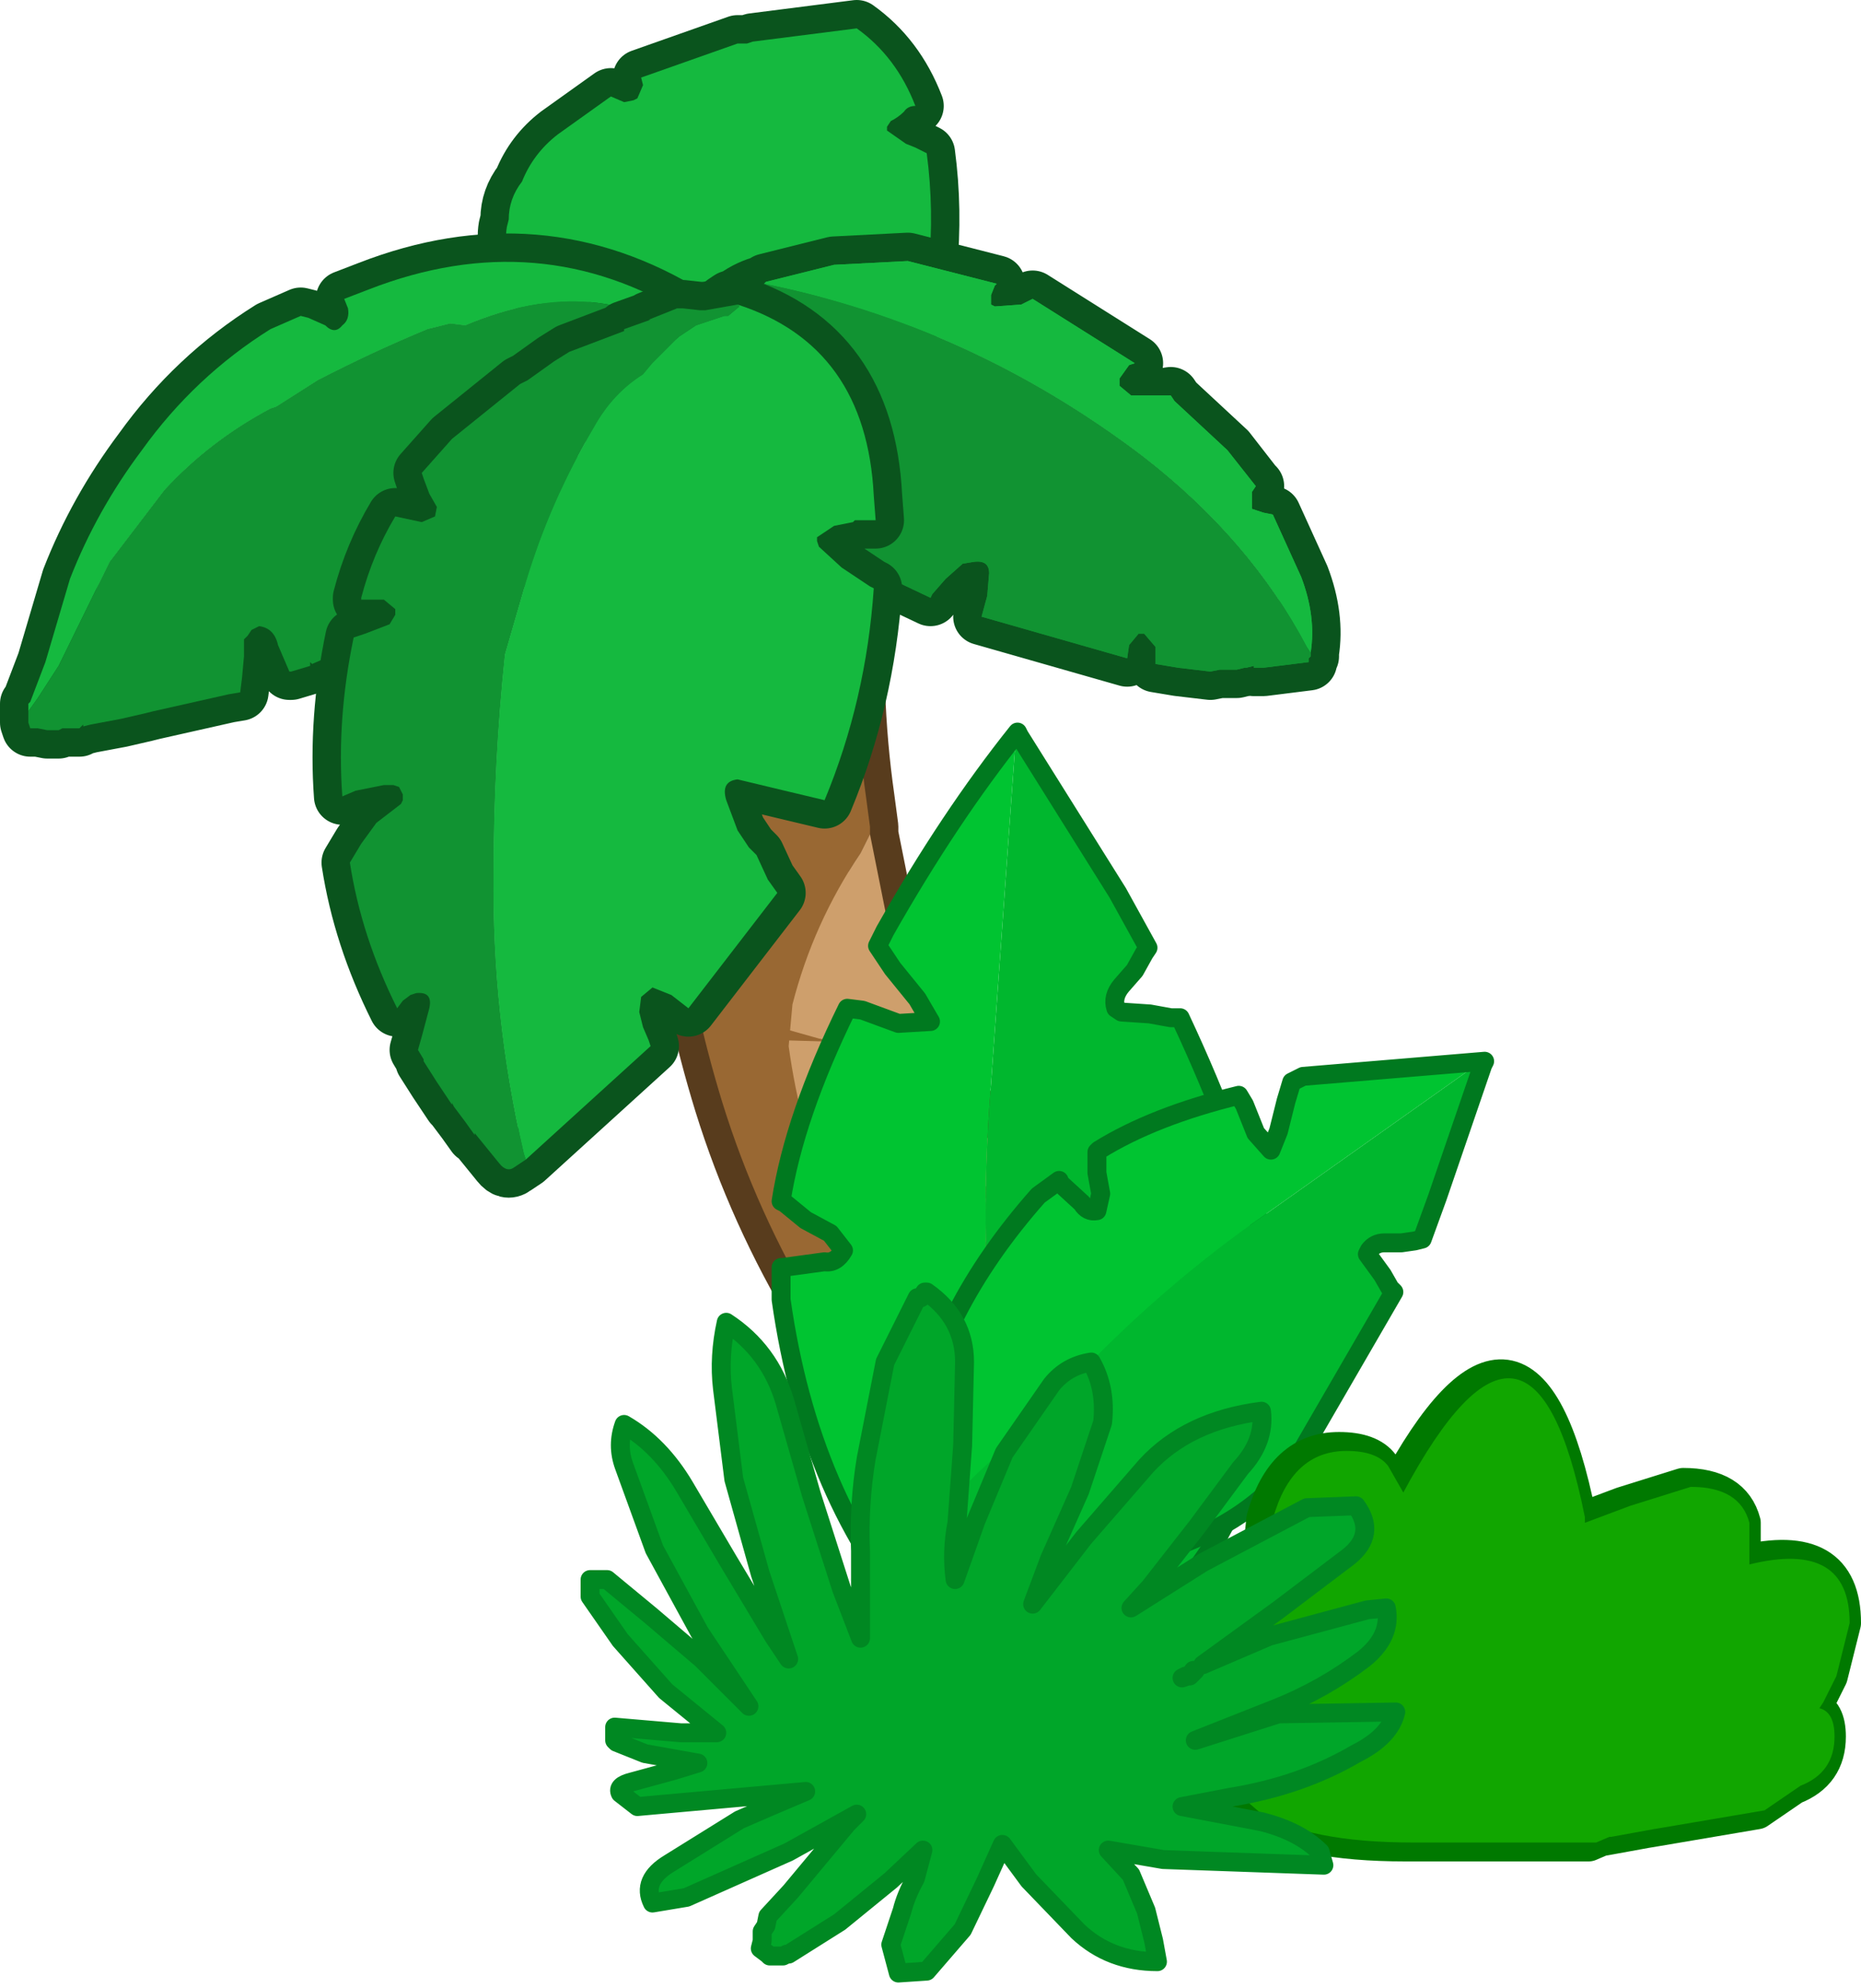 <?xml version="1.0" encoding="UTF-8" standalone="no"?>
<svg xmlns:xlink="http://www.w3.org/1999/xlink" height="52.55px" width="49.2px" xmlns="http://www.w3.org/2000/svg">
  <g transform="matrix(1.0, 0.0, 0.0, 1.0, 9.3, 2.4)">
    <path d="M11.5 9.05 L12.25 9.1 12.9 9.4 13.4 9.85 13.4 9.75 13.45 9.75 13.45 9.85 13.55 9.95 13.6 9.6 13.6 9.7 13.65 9.7 13.65 9.75 13.6 10.1 13.6 10.3 Q13.2 13.05 13.35 15.85 13.4 17.3 13.6 18.7 L13.7 19.45 13.7 19.65 14.15 21.9 Q14.85 24.85 16.6 27.35 L18.55 30.45 18.6 30.5 18.65 30.5 Q18.7 31.5 17.9 32.25 L16.7 33.05 15.5 33.5 15.05 33.6 14.9 33.65 14.85 33.65 14.35 33.7 14.3 33.7 14.15 33.7 13.75 33.65 13.1 33.4 13.05 33.4 12.95 33.35 12.9 33.3 12.75 33.05 12.6 32.85 12.6 32.8 12.3 32.3 Q10.7 29.65 9.8 26.75 9.0 24.15 8.65 21.45 L8.65 21.2 8.55 20.45 8.5 19.95 8.5 19.4 8.45 18.7 8.45 18.5 8.4 17.3 8.45 16.15 8.45 15.85 8.45 14.55 Q8.45 14.2 8.6 13.95 8.65 12.0 9.05 10.05 L9.35 9.55 9.55 9.4 Q10.4 8.95 11.45 9.05 L11.5 9.05" fill="#996833" fill-rule="evenodd" stroke="none"/>
    <path d="M11.5 9.05 L12.25 9.1 12.9 9.4 13.4 9.85 13.4 9.75 13.45 9.75 13.45 9.85 13.55 9.95 13.6 9.6 13.6 9.7 13.65 9.7 13.65 9.75 13.6 10.1 13.6 10.3 Q13.2 13.05 13.35 15.85 13.4 17.3 13.6 18.7 L13.7 19.45 13.7 19.65 14.15 21.9 Q14.85 24.85 16.6 27.35 L18.55 30.45 18.6 30.5 18.65 30.5 Q18.7 31.5 17.9 32.25 L16.7 33.05 15.5 33.5 15.05 33.6 14.9 33.65 14.85 33.65 14.35 33.7 14.3 33.7 14.15 33.7 13.75 33.65 13.1 33.4 13.05 33.4 12.95 33.35 12.9 33.3 12.75 33.05 12.6 32.85 12.6 32.8 12.3 32.3 Q10.7 29.65 9.8 26.75 9.0 24.15 8.65 21.45 L8.65 21.2 8.55 20.45 8.5 19.95 8.5 19.4 8.45 18.7 8.45 18.5 8.4 17.3 8.45 16.15 8.45 15.85 8.45 14.55 Q8.45 14.2 8.6 13.95 8.65 12.0 9.05 10.05 L9.35 9.55 9.55 9.4 Q10.4 8.95 11.45 9.05 L11.5 9.05 Z" fill="none" stroke="#583c1d" stroke-linecap="round" stroke-linejoin="round" stroke-width="1.5"/>
    <path d="M15.3 33.55 L15.05 33.6 14.9 33.65 14.85 33.65 14.35 33.7 14.3 33.7 14.15 33.7 13.75 33.65 13.1 33.4 13.05 33.4 12.95 33.35 12.9 33.3 12.75 33.05 12.6 32.85 12.6 32.8 12.3 32.3 Q10.7 29.65 9.8 26.75 9.0 24.15 8.65 21.45 L8.65 21.2 8.55 20.45 8.5 19.95 8.5 19.4 8.45 18.7 8.45 18.5 8.4 17.3 8.45 16.15 8.45 15.85 8.45 14.55 Q8.45 14.2 8.6 13.95 8.65 12.0 9.05 10.05 L9.35 9.55 9.55 9.4 Q10.4 8.95 11.45 9.05 L11.5 9.05 12.25 9.1 12.9 9.4 13.4 9.85 13.4 9.75 13.45 9.75 13.45 9.85 13.55 9.95 13.6 9.6 13.6 9.7 13.65 9.7 13.65 9.75 13.6 10.1 13.6 10.3 Q13.2 13.05 13.35 15.85 13.4 17.3 13.6 18.7 L13.7 19.45 13.7 19.65 13.45 20.15 Q12.2 22.0 11.65 24.15 L11.55 25.25 Q11.85 27.45 12.7 29.55 13.55 31.65 15.1 33.35 L15.3 33.55" fill="#996833" fill-rule="evenodd" stroke="none"/>
    <path d="M13.7 19.65 L14.15 21.9 Q14.85 24.85 16.6 27.35 L18.55 30.45 18.6 30.5 18.65 30.5 Q18.7 31.5 17.9 32.25 L16.7 33.05 15.5 33.5 15.3 33.55 15.1 33.35 Q13.55 31.65 12.7 29.55 11.85 27.45 11.55 25.25 L11.65 24.15 Q12.2 22.0 13.45 20.15 L13.7 19.65" fill="#ce9f6c" fill-rule="evenodd" stroke="none"/>
    <path d="M8.65 18.15 L9.75 18.65 10.65 18.95 11.45 19.0 12.8 18.8 13.45 18.8 13.55 18.85 13.45 18.9 Q13.4 19.6 12.85 20.4 L11.75 21.85 10.45 23.2 9.45 23.9 10.75 24.6 12.35 25.05 13.1 25.2 14.7 25.05 14.95 25.0 15.05 24.8 15.1 25.0 15.2 25.05 15.1 25.1 14.75 26.65 13.65 28.2 12.2 29.4 11.85 29.6 14.75 29.6 Q15.9 29.55 16.85 28.9 L17.15 28.7 17.2 28.65 17.4 28.5 17.4 28.7 17.1 30.1 16.45 31.6 15.5 33.0 Q15.05 33.5 14.6 33.45 L15.95 32.0 16.7 30.65 17.1 29.25 17.15 29.05 16.65 29.35 15.05 29.8 14.1 29.9 12.95 29.9 11.6 29.7 10.95 29.65 Q12.2 29.3 13.2 28.3 L14.4 26.75 14.85 25.35 14.9 25.2 11.55 25.1 10.3 24.6 10.1 24.55 9.7 24.35 Q9.15 24.05 9.35 23.8 L9.4 23.85 11.0 22.3 12.2 20.85 12.95 19.5 13.3 19.0 10.15 19.15 9.45 18.85 9.1 18.75 Q8.45 18.55 8.65 18.15 M8.65 18.05 L10.85 16.85 12.1 15.85 12.85 14.85 13.25 14.3 Q13.2 15.0 12.55 15.75 L11.2 16.8 9.7 17.75 Q9.15 18.15 8.65 18.05" fill="#996833" fill-rule="evenodd" stroke="none"/>
    <path d="M7.65 -0.35 L10.2 -1.25 10.45 -1.25 10.6 -1.3 13.35 -1.65 Q14.4 -0.9 14.9 0.4 14.7 0.4 14.6 0.55 14.45 0.7 14.25 0.8 L14.15 0.95 14.15 1.05 14.65 1.4 14.9 1.5 15.2 1.65 Q15.4 3.15 15.25 4.7 15.05 6.6 13.5 7.3 13.15 7.5 12.9 7.1 12.45 6.5 12.3 5.75 L11.9 6.5 11.15 7.75 Q10.2 8.5 9.4 7.6 L9.25 7.3 9.15 7.3 Q8.4 7.5 8.05 6.85 L6.2 6.8 6.05 6.45 5.95 6.4 Q5.15 6.15 5.0 5.35 L4.9 4.6 4.8 4.6 4.75 4.65 4.6 4.65 4.4 4.6 Q4.0 4.2 4.1 3.6 L4.15 3.4 Q4.15 2.85 4.5 2.4 4.8 1.65 5.45 1.15 L6.85 0.15 7.2 0.3 7.45 0.25 7.55 0.2 7.7 -0.15 7.65 -0.35" fill="#15b93f" fill-rule="evenodd" stroke="none"/>
    <path d="M7.65 -0.35 L10.2 -1.25 10.45 -1.25 10.6 -1.3 13.35 -1.65 Q14.4 -0.9 14.9 0.4 14.7 0.4 14.6 0.55 14.45 0.7 14.25 0.8 L14.15 0.95 14.15 1.05 14.65 1.4 14.9 1.5 15.2 1.65 Q15.4 3.15 15.25 4.7 15.05 6.6 13.5 7.3 13.15 7.5 12.9 7.1 12.45 6.5 12.3 5.75 L11.9 6.5 11.15 7.75 Q10.2 8.5 9.4 7.6 L9.25 7.3 9.15 7.3 Q8.4 7.5 8.05 6.85 L6.2 6.8 6.05 6.45 5.95 6.4 Q5.15 6.15 5.0 5.35 L4.9 4.6 4.8 4.6 4.75 4.65 4.6 4.65 4.4 4.6 Q4.0 4.2 4.1 3.6 L4.15 3.4 Q4.15 2.85 4.5 2.4 4.8 1.65 5.45 1.15 L6.85 0.15 7.2 0.3 7.45 0.25 7.55 0.2 7.7 -0.15 7.65 -0.35 Z" fill="none" stroke="#0a541d" stroke-linecap="round" stroke-linejoin="round" stroke-width="1.5"/>
    <path d="M7.65 -0.35 L10.2 -1.25 10.45 -1.25 10.6 -1.3 13.35 -1.65 Q14.4 -0.9 14.9 0.4 14.7 0.4 14.6 0.55 14.45 0.7 14.25 0.8 L14.15 0.95 14.15 1.05 14.65 1.4 14.9 1.5 15.2 1.65 Q15.4 3.15 15.25 4.7 15.05 6.6 13.5 7.3 13.15 7.5 12.9 7.1 12.45 6.5 12.3 5.75 L11.9 6.5 11.15 7.75 Q10.2 8.5 9.4 7.6 L9.25 7.3 9.15 7.3 Q8.4 7.5 8.05 6.85 L6.2 6.8 6.05 6.45 5.95 6.4 Q5.15 6.15 5.0 5.35 L4.9 4.6 4.8 4.6 4.75 4.65 4.6 4.65 4.4 4.6 Q4.0 4.2 4.1 3.6 L4.15 3.4 Q4.15 2.85 4.5 2.4 4.8 1.65 5.45 1.15 L6.85 0.15 7.2 0.3 7.45 0.25 7.55 0.2 7.7 -0.15 7.65 -0.35" fill="#15b93f" fill-rule="evenodd" stroke="none"/>
    <path d="M21.75 8.2 L23.15 9.5 23.85 10.4 23.9 10.45 23.85 10.55 23.8 10.6 23.8 10.75 23.8 10.95 23.8 11.05 23.85 11.1 24.1 11.15 24.35 11.2 25.1 12.85 Q25.5 13.9 25.35 14.85 L25.35 14.95 25.3 15.0 25.3 15.1 24.1 15.25 23.85 15.25 23.85 15.2 23.65 15.25 23.6 15.25 23.4 15.3 22.95 15.3 22.7 15.35 21.85 15.25 21.25 15.15 21.25 14.7 20.95 14.35 20.8 14.35 20.55 14.65 20.5 15.0 16.65 13.9 16.8 13.35 16.85 12.75 Q16.85 12.4 16.45 12.45 L16.15 12.5 15.7 12.9 15.35 13.3 15.3 13.4 14.35 12.95 Q12.7 12.25 11.85 10.7 11.6 10.25 12.1 10.15 L12.15 10.2 12.4 9.8 13.15 9.5 13.05 9.45 12.9 9.15 12.7 8.85 12.55 8.7 12.4 8.4 12.15 8.1 12.0 7.95 11.9 7.85 11.45 7.8 10.7 7.4 10.55 7.0 10.65 6.6 10.65 6.55 10.7 6.45 10.95 6.2 11.0 6.2 11.35 6.05 11.45 6.0 11.6 5.95 11.3 5.95 10.7 6.05 10.55 6.05 10.0 6.15 9.9 6.15 Q9.7 6.2 9.65 6.0 L9.7 5.9 9.65 5.85 9.85 5.6 10.0 5.5 10.15 5.45 Q10.5 5.2 10.9 5.1 L10.95 5.05 12.75 4.6 14.7 4.5 17.05 5.1 17.0 5.15 16.9 5.4 16.9 5.45 16.9 5.65 17.0 5.7 17.7 5.65 18.0 5.5 20.7 7.2 20.55 7.25 20.3 7.6 20.3 7.8 20.6 8.05 21.35 8.1 21.65 8.05 21.75 8.2 Z" fill="none" stroke="#0a541d" stroke-linecap="round" stroke-linejoin="round" stroke-width="1.5"/>
    <path d="M10.9 5.1 L10.95 5.05 12.75 4.6 14.7 4.5 17.05 5.1 17.0 5.15 16.9 5.4 16.9 5.45 16.9 5.65 17.0 5.7 17.7 5.65 18.0 5.5 20.7 7.2 20.55 7.25 20.3 7.6 20.3 7.8 20.6 8.05 21.65 8.05 21.75 8.2 23.15 9.5 23.9 10.45 23.8 10.6 23.8 10.75 23.8 10.95 23.8 11.05 24.1 11.15 24.35 11.2 25.1 12.85 Q25.5 13.9 25.35 14.85 L25.25 14.7 Q23.75 11.85 20.9 9.65 16.35 6.2 10.9 5.1" fill="#15b93f" fill-rule="evenodd" stroke="none"/>
    <path d="M25.35 14.85 L25.35 14.95 25.3 15.0 25.3 15.1 24.1 15.25 23.85 15.25 23.85 15.2 23.65 15.25 23.6 15.25 23.4 15.3 22.95 15.3 22.7 15.35 21.85 15.25 21.25 15.15 21.25 14.7 20.95 14.35 20.8 14.35 20.55 14.65 20.5 15.0 16.65 13.9 16.8 13.35 16.85 12.75 Q16.85 12.4 16.45 12.45 L16.15 12.5 15.7 12.9 15.35 13.3 15.3 13.4 14.35 12.95 Q12.7 12.25 11.85 10.7 11.6 10.25 12.1 10.15 L12.15 10.2 12.4 9.8 13.15 9.5 13.05 9.45 12.9 9.15 12.7 8.85 12.55 8.7 12.4 8.4 12.15 8.1 12.0 7.95 11.9 7.85 11.45 7.8 10.7 7.4 10.55 7.0 10.65 6.6 10.65 6.55 10.7 6.45 10.95 6.2 11.0 6.2 11.35 6.05 11.45 6.0 11.6 5.95 11.3 5.95 10.7 6.05 10.55 6.05 10.0 6.15 9.9 6.15 Q9.7 6.2 9.65 6.0 L9.7 5.9 9.65 5.85 9.85 5.6 10.0 5.5 10.15 5.45 Q10.5 5.2 10.9 5.1 16.35 6.2 20.9 9.65 23.75 11.85 25.25 14.7 L25.35 14.85" fill="#119332" fill-rule="evenodd" stroke="none"/>
    <path d="M10.9 5.1 L10.95 5.05 12.75 4.6 14.7 4.5 17.05 5.1 17.0 5.15 16.9 5.4 16.9 5.45 16.9 5.65 17.0 5.7 17.7 5.65 18.0 5.5 20.7 7.2 20.55 7.25 20.3 7.6 20.3 7.8 20.6 8.05 21.65 8.05 21.75 8.2 23.15 9.5 23.9 10.45 23.8 10.6 23.8 10.75 23.8 10.95 23.8 11.05 24.1 11.15 24.35 11.2 25.1 12.85 Q25.5 13.9 25.35 14.85 L25.25 14.7 Q23.75 11.85 20.9 9.65 16.35 6.2 10.9 5.1" fill="#15b93f" fill-rule="evenodd" stroke="none"/>
    <path d="M25.35 14.85 L25.35 14.95 25.3 15.0 25.3 15.1 24.1 15.25 23.85 15.25 23.85 15.2 23.65 15.25 23.6 15.25 23.4 15.3 22.95 15.3 22.7 15.35 21.85 15.25 21.25 15.15 21.25 14.7 20.95 14.35 20.8 14.35 20.55 14.65 20.5 15.0 16.65 13.9 16.8 13.35 16.85 12.75 Q16.85 12.4 16.45 12.45 L16.15 12.5 15.7 12.9 15.35 13.3 15.3 13.4 14.35 12.95 Q12.7 12.25 11.85 10.7 11.6 10.25 12.1 10.15 L12.15 10.2 12.4 9.8 13.15 9.5 13.05 9.45 12.9 9.15 12.7 8.85 12.55 8.7 12.4 8.4 12.15 8.1 12.0 7.95 11.9 7.85 11.45 7.8 10.7 7.4 10.55 7.0 10.65 6.6 10.65 6.55 10.7 6.45 10.95 6.2 11.0 6.2 11.35 6.05 11.45 6.0 11.6 5.95 11.3 5.95 10.7 6.05 10.55 6.05 10.0 6.15 9.9 6.15 Q9.7 6.2 9.65 6.0 L9.7 5.9 9.65 5.85 9.85 5.6 10.0 5.5 10.15 5.45 Q10.5 5.2 10.9 5.1 16.35 6.2 20.9 9.65 23.75 11.85 25.25 14.7 L25.35 14.85" fill="#119332" fill-rule="evenodd" stroke="none"/>
    <path d="M-8.55 16.4 L-8.55 16.2 -8.5 16.15 -8.1 15.1 -7.45 12.9 Q-6.75 11.1 -5.55 9.5 -4.15 7.55 -2.15 6.3 L-1.35 5.95 -1.15 6.0 -0.7 6.2 Q-0.45 6.45 -0.25 6.2 -0.05 6.05 -0.1 5.75 L-0.2 5.5 0.45 5.25 Q4.95 3.5 8.9 5.95 10.25 6.75 8.9 7.25 L9.1 7.05 Q9.45 6.9 9.2 6.75 6.55 4.7 3.0 6.2 L2.6 6.15 2.0 6.3 Q0.55 6.9 -0.9 7.65 L-2.0 8.35 -2.15 8.4 Q-3.75 9.25 -4.95 10.55 L-6.4 12.45 -7.75 15.2 -8.3 16.05 -8.55 16.4" fill="#15b93f" fill-rule="evenodd" stroke="none"/>
    <path d="M8.9 7.25 L8.75 7.25 8.0 7.25 7.95 7.5 7.9 7.9 7.85 8.0 7.8 8.15 6.45 8.5 5.3 8.6 Q5.45 9.15 5.05 9.55 L5.1 9.65 5.15 9.7 5.15 9.75 5.25 9.85 5.25 9.95 5.3 10.05 5.3 10.15 5.35 10.25 5.3 10.35 5.35 10.45 Q6.0 10.9 5.65 11.5 L5.65 11.6 5.05 12.0 0.8 14.35 -1.05 15.15 -1.1 15.1 -1.1 15.2 -1.6 15.35 -1.65 15.35 -1.95 14.65 Q-2.05 14.2 -2.45 14.15 L-2.65 14.25 -2.75 14.4 -2.85 14.5 -2.85 14.95 -2.9 15.5 -2.95 15.9 -3.25 15.95 -5.25 16.4 -5.45 16.45 -6.1 16.6 -6.9 16.75 -7.1 16.8 -7.1 16.75 -7.15 16.8 -7.2 16.85 -7.65 16.85 -7.75 16.9 -8.0 16.9 -8.05 16.9 -8.3 16.85 -8.5 16.85 -8.55 16.7 -8.55 16.4 -8.3 16.05 -7.75 15.2 -6.4 12.45 -4.95 10.55 Q-3.75 9.25 -2.15 8.4 L-2.0 8.35 -0.9 7.65 Q0.55 6.9 2.0 6.3 L2.6 6.15 3.0 6.2 Q6.55 4.7 9.2 6.75 9.45 6.9 9.1 7.05 L8.9 7.25" fill="#119332" fill-rule="evenodd" stroke="none"/>
    <path d="M8.9 7.25 L8.75 7.25 8.0 7.25 7.95 7.5 7.9 7.9 7.85 8.0 7.8 8.15 6.45 8.5 5.3 8.6 Q5.45 9.15 5.05 9.55 L5.1 9.65 5.15 9.7 5.15 9.75 5.25 9.85 5.25 9.95 5.3 10.05 5.3 10.15 5.35 10.25 5.3 10.35 5.35 10.45 Q6.0 10.9 5.65 11.5 L5.65 11.6 5.05 12.0 0.8 14.35 -1.05 15.15 -1.1 15.1 -1.1 15.2 -1.6 15.35 -1.65 15.35 -1.95 14.65 Q-2.05 14.2 -2.45 14.15 L-2.65 14.25 -2.75 14.4 -2.85 14.5 -2.85 14.95 -2.9 15.5 -2.95 15.9 -3.25 15.95 -5.25 16.4 -5.45 16.45 -6.1 16.6 -6.9 16.75 -7.1 16.8 -7.1 16.75 -7.15 16.8 -7.2 16.85 -7.65 16.85 -7.75 16.9 -8.0 16.9 -8.05 16.9 -8.3 16.85 -8.5 16.85 -8.55 16.7 -8.55 16.4 -8.55 16.2 -8.5 16.15 -8.1 15.1 -7.45 12.9 Q-6.75 11.1 -5.55 9.5 -4.15 7.55 -2.15 6.3 L-1.35 5.95 -1.15 6.0 -0.7 6.2 Q-0.45 6.45 -0.25 6.2 -0.05 6.05 -0.1 5.75 L-0.2 5.5 0.45 5.25 Q4.95 3.5 8.9 5.95 10.25 6.75 8.9 7.25 Z" fill="none" stroke="#0a541d" stroke-linecap="round" stroke-linejoin="round" stroke-width="1.5"/>
    <path d="M-8.55 16.4 L-8.55 16.2 -8.5 16.15 -8.1 15.1 -7.45 12.9 Q-6.75 11.1 -5.55 9.5 -4.15 7.55 -2.15 6.3 L-1.35 5.95 -1.15 6.0 -0.7 6.2 Q-0.45 6.45 -0.25 6.2 -0.05 6.05 -0.1 5.75 L-0.2 5.5 0.45 5.25 Q4.95 3.5 8.9 5.95 10.25 6.75 8.9 7.25 L9.1 7.05 Q9.45 6.9 9.2 6.75 6.55 4.7 3.0 6.2 L2.6 6.15 2.0 6.3 Q0.55 6.9 -0.9 7.65 L-2.0 8.35 -2.15 8.4 Q-3.75 9.25 -4.95 10.55 L-6.4 12.45 -7.75 15.2 -8.3 16.05 -8.55 16.4" fill="#15b93f" fill-rule="evenodd" stroke="none"/>
    <path d="M8.9 7.25 L8.75 7.25 8.0 7.25 7.95 7.5 7.9 7.9 7.85 8.0 7.8 8.15 6.45 8.5 5.3 8.6 Q5.45 9.15 5.05 9.55 L5.1 9.65 5.15 9.7 5.15 9.75 5.25 9.85 5.25 9.95 5.3 10.05 5.3 10.15 5.35 10.25 5.3 10.35 5.35 10.45 Q6.0 10.9 5.65 11.5 L5.65 11.6 5.05 12.0 0.8 14.35 -1.05 15.15 -1.1 15.1 -1.1 15.2 -1.6 15.35 -1.65 15.35 -1.95 14.65 Q-2.05 14.2 -2.45 14.15 L-2.65 14.25 -2.75 14.4 -2.85 14.5 -2.85 14.95 -2.9 15.5 -2.95 15.9 -3.25 15.95 -5.25 16.4 -5.45 16.45 -6.1 16.6 -6.9 16.75 -7.1 16.8 -7.1 16.75 -7.15 16.8 -7.2 16.85 -7.65 16.85 -7.75 16.9 -8.0 16.9 -8.05 16.9 -8.3 16.85 -8.5 16.85 -8.55 16.7 -8.55 16.4 -8.3 16.05 -7.75 15.2 -6.4 12.45 -4.95 10.55 Q-3.75 9.25 -2.15 8.4 L-2.0 8.35 -0.9 7.65 Q0.55 6.9 2.0 6.3 L2.6 6.15 3.0 6.2 Q6.55 4.7 9.2 6.75 9.45 6.9 9.1 7.05 L8.9 7.25" fill="#119332" fill-rule="evenodd" stroke="none"/>
    <path d="M10.2 5.65 L10.25 5.7 9.95 5.95 9.85 5.95 9.1 6.2 8.65 6.5 7.95 7.2 7.7 7.5 Q6.9 8.0 6.4 8.9 5.25 10.85 4.6 13.0 L4.05 14.9 Q3.75 17.75 3.75 20.65 3.7 24.45 4.55 28.1 L4.6 28.25 4.3 28.45 Q4.1 28.6 3.9 28.35 L3.25 27.55 3.25 27.6 3.0 27.25 2.7 26.85 2.65 26.75 2.65 26.8 2.25 26.2 1.9 25.65 1.9 25.6 1.75 25.35 1.85 25.0 2.05 24.25 Q2.15 23.8 1.7 23.85 L1.55 23.9 1.35 24.05 1.2 24.25 Q0.25 22.35 -0.05 20.4 L0.25 19.9 0.65 19.35 1.3 18.85 1.35 18.75 1.35 18.6 1.25 18.4 1.1 18.35 0.85 18.35 0.1 18.5 -0.25 18.65 Q-0.4 16.6 0.05 14.45 L0.2 14.4 0.35 14.35 1.0 14.1 1.15 13.85 1.15 13.75 1.15 13.7 0.85 13.45 0.25 13.45 0.25 13.4 Q0.55 12.25 1.15 11.25 L1.85 11.4 2.2 11.25 2.25 11.0 2.05 10.65 1.9 10.25 1.85 10.1 2.65 9.2 4.45 7.75 4.65 7.65 5.35 7.15 5.75 6.9 7.2 6.35 7.2 6.3 7.9 6.05 7.85 6.05 8.6 5.75 8.75 5.75 9.2 5.8 9.35 5.8 10.2 5.65" fill="#119332" fill-rule="evenodd" stroke="none"/>
    <path d="M4.6 28.25 L4.55 28.1 Q3.7 24.45 3.75 20.65 3.75 17.75 4.05 14.9 L4.6 13.0 Q5.25 10.85 6.4 8.9 6.9 8.0 7.7 7.5 L7.95 7.2 8.65 6.5 9.1 6.2 9.85 5.95 9.95 5.95 10.25 5.7 10.2 5.65 Q13.6 6.75 13.8 10.7 L13.85 11.35 13.45 11.35 13.3 11.35 13.25 11.4 12.75 11.5 12.45 11.7 12.3 11.8 12.3 11.9 12.35 12.05 12.95 12.6 13.7 13.1 13.8 13.15 Q13.6 16.1 12.5 18.75 L11.45 18.5 10.2 18.2 Q9.75 18.25 9.9 18.75 L10.2 19.55 10.5 20.0 10.7 20.2 11.0 20.85 11.25 21.2 8.9 24.25 8.45 23.9 7.95 23.7 7.65 23.95 7.6 24.35 7.7 24.75 7.85 25.1 7.9 25.25 4.6 28.25" fill="#15b93f" fill-rule="evenodd" stroke="none"/>
    <path d="M10.2 5.65 L9.35 5.8 9.2 5.8 8.75 5.75 8.6 5.75 7.85 6.05 7.9 6.05 7.2 6.3 7.2 6.35 5.75 6.9 5.35 7.15 4.65 7.65 4.45 7.75 2.65 9.2 1.85 10.1 1.9 10.25 2.05 10.65 2.25 11.0 2.2 11.25 1.85 11.4 1.15 11.25 Q0.55 12.25 0.25 13.4 L0.25 13.45 0.85 13.45 1.15 13.7 1.15 13.75 1.15 13.85 1.0 14.1 0.35 14.35 0.2 14.4 0.05 14.45 Q-0.4 16.6 -0.25 18.65 L0.1 18.5 0.85 18.35 1.1 18.35 1.25 18.4 1.35 18.6 1.35 18.75 1.3 18.85 0.65 19.35 0.25 19.9 -0.05 20.4 Q0.25 22.35 1.2 24.25 L1.35 24.05 1.55 23.9 1.7 23.85 Q2.15 23.8 2.05 24.25 L1.85 25.0 1.75 25.35 1.9 25.6 1.9 25.65 2.25 26.2 2.65 26.8 2.65 26.75 2.7 26.85 3.0 27.25 3.25 27.6 3.25 27.55 3.9 28.35 Q4.1 28.6 4.3 28.45 L4.6 28.25 7.9 25.25 7.85 25.1 7.7 24.75 7.6 24.35 7.65 23.95 7.95 23.7 8.45 23.9 8.9 24.25 11.25 21.2 11.0 20.85 10.7 20.2 10.5 20.0 10.2 19.55 9.9 18.75 Q9.75 18.25 10.2 18.2 L11.45 18.5 12.5 18.75 Q13.6 16.1 13.8 13.15 L13.7 13.1 12.95 12.6 12.35 12.05 12.3 11.9 12.3 11.8 12.45 11.7 12.75 11.5 13.25 11.4 13.3 11.35 13.45 11.35 13.85 11.35 13.8 10.7 Q13.6 6.75 10.2 5.65 Z" fill="none" stroke="#0a541d" stroke-linecap="round" stroke-linejoin="round" stroke-width="1.5"/>
    <path d="M10.2 5.65 L10.25 5.7 9.95 5.95 9.85 5.95 9.1 6.2 8.65 6.5 7.95 7.2 7.7 7.5 Q6.9 8.0 6.4 8.9 5.25 10.85 4.6 13.0 L4.05 14.9 Q3.75 17.75 3.75 20.65 3.7 24.45 4.55 28.1 L4.6 28.25 4.3 28.45 Q4.1 28.6 3.9 28.35 L3.25 27.55 3.25 27.6 3.0 27.25 2.7 26.85 2.65 26.75 2.65 26.8 2.25 26.2 1.9 25.65 1.9 25.6 1.75 25.35 1.85 25.0 2.05 24.25 Q2.15 23.8 1.7 23.85 L1.55 23.9 1.35 24.05 1.2 24.25 Q0.25 22.35 -0.05 20.4 L0.25 19.9 0.65 19.35 1.3 18.85 1.35 18.75 1.35 18.6 1.25 18.4 1.1 18.35 0.85 18.35 0.1 18.5 -0.25 18.65 Q-0.4 16.6 0.05 14.45 L0.2 14.4 0.35 14.35 1.0 14.1 1.15 13.85 1.15 13.75 1.15 13.7 0.85 13.45 0.25 13.45 0.25 13.4 Q0.55 12.25 1.15 11.25 L1.85 11.4 2.2 11.25 2.25 11.0 2.05 10.65 1.9 10.25 1.85 10.1 2.65 9.2 4.45 7.75 4.65 7.65 5.35 7.15 5.75 6.9 7.2 6.35 7.2 6.3 7.9 6.05 7.85 6.05 8.6 5.75 8.75 5.75 9.2 5.8 9.35 5.8 10.2 5.65" fill="#119332" fill-rule="evenodd" stroke="none"/>
    <path d="M4.6 28.25 L4.55 28.1 Q3.7 24.45 3.75 20.65 3.75 17.75 4.05 14.9 L4.6 13.0 Q5.25 10.85 6.4 8.9 6.9 8.0 7.7 7.5 L7.95 7.2 8.65 6.5 9.1 6.2 9.85 5.95 9.95 5.95 10.25 5.7 10.2 5.65 Q13.6 6.75 13.8 10.7 L13.85 11.35 13.45 11.35 13.3 11.35 13.25 11.4 12.75 11.5 12.45 11.7 12.3 11.8 12.3 11.9 12.35 12.05 12.95 12.6 13.7 13.1 13.8 13.15 Q13.6 16.1 12.5 18.75 L11.45 18.5 10.2 18.2 Q9.75 18.25 9.9 18.75 L10.2 19.55 10.5 20.0 10.7 20.2 11.0 20.85 11.25 21.2 8.9 24.25 8.45 23.9 7.95 23.7 7.65 23.95 7.6 24.35 7.7 24.75 7.85 25.1 7.9 25.25 4.6 28.25" fill="#15b93f" fill-rule="evenodd" stroke="none"/>
    <path d="M17.65 17.05 L20.25 21.2 21.05 22.65 20.95 22.8 20.7 23.25 20.35 23.65 Q20.1 23.95 20.2 24.25 L20.35 24.35 21.1 24.4 21.65 24.5 21.9 24.5 Q23.45 27.8 24.25 30.85 25.15 34.3 22.8 38.4 L20.4 41.85 18.0 42.7 Q17.45 40.65 17.4 38.55 L17.05 34.7 Q16.55 30.5 16.9 26.25 L17.55 17.15 17.65 17.05" fill="#00b72e" fill-rule="evenodd" stroke="none"/>
    <path d="M17.65 17.05 L17.55 17.15 16.9 26.25 Q16.55 30.5 17.05 34.7 L17.4 38.55 Q17.45 40.65 18.0 42.7 L17.8 42.8 Q16.55 42.2 15.05 40.55 12.1 37.25 11.35 31.95 L11.35 31.1 11.4 31.1 12.5 30.95 Q12.8 31.0 13.0 30.65 L12.65 30.2 12.0 29.85 11.45 29.4 11.35 29.35 Q11.7 27.1 13.1 24.25 L13.5 24.3 14.45 24.65 15.3 24.6 14.95 24.0 14.3 23.2 13.9 22.6 14.1 22.2 Q15.8 19.2 17.6 16.95 L17.65 17.05" fill="#00c431" fill-rule="evenodd" stroke="none"/>
    <path d="M18.0 42.7 L20.4 41.85 22.8 38.4 Q25.15 34.3 24.25 30.85 23.45 27.8 21.9 24.5 L21.65 24.5 21.1 24.4 20.35 24.35 20.2 24.25 Q20.1 23.95 20.35 23.65 L20.7 23.25 20.95 22.8 21.05 22.65 20.25 21.2 17.65 17.05 M18.0 42.7 L17.8 42.8 Q16.55 42.2 15.05 40.55 12.1 37.25 11.35 31.95 L11.35 31.1 11.4 31.1 12.5 30.95 Q12.8 31.0 13.0 30.65 L12.65 30.2 12.0 29.85 11.45 29.4 11.35 29.35 Q11.7 27.1 13.1 24.25 L13.5 24.3 14.45 24.65 15.3 24.6 14.95 24.0 14.3 23.2 13.9 22.6 14.1 22.2 Q15.8 19.2 17.6 16.95 L17.65 17.05" fill="none" stroke="#00791f" stroke-linecap="round" stroke-linejoin="round" stroke-width="0.5"/>
    <path d="M15.05 38.25 L14.9 38.15 Q14.7 37.15 14.9 35.55 15.45 32.25 18.15 29.2 L18.7 28.8 18.7 28.85 19.3 29.4 Q19.45 29.65 19.7 29.6 L19.8 29.15 19.7 28.6 19.7 28.05 19.75 28.0 Q21.2 27.1 23.45 26.55 L23.6 26.8 23.9 27.55 24.3 28.0 24.5 27.5 24.7 26.7 24.85 26.2 25.15 26.05 29.95 25.65 29.9 25.75 29.8 25.7 24.15 29.7 Q21.5 31.55 19.25 33.9 L17.2 35.95 Q16.0 36.95 15.05 38.25" fill="#00c431" fill-rule="evenodd" stroke="none"/>
    <path d="M15.05 38.25 Q16.0 36.95 17.2 35.95 L19.25 33.9 Q21.5 31.55 24.15 29.7 L29.8 25.7 29.9 25.75 28.7 29.25 28.3 30.35 28.1 30.4 27.75 30.45 27.3 30.45 Q27.05 30.45 26.9 30.65 L26.85 30.75 27.25 31.3 27.45 31.65 27.55 31.75 25.0 36.15 Q23.45 38.35 19.9 38.95 L16.75 39.3 15.05 38.25" fill="#00b72e" fill-rule="evenodd" stroke="none"/>
    <path d="M29.9 25.75 L29.95 25.65 25.15 26.05 24.85 26.2 24.7 26.7 24.5 27.5 24.3 28.0 23.9 27.55 23.6 26.8 23.45 26.55 Q21.2 27.1 19.75 28.0 L19.7 28.05 19.7 28.6 19.8 29.15 19.7 29.6 Q19.45 29.65 19.3 29.4 L18.7 28.85 18.7 28.8 18.15 29.2 Q15.45 32.25 14.9 35.55 14.7 37.15 14.9 38.15 L15.05 38.25 M29.9 25.75 L28.7 29.25 28.3 30.35 28.1 30.4 27.75 30.45 27.3 30.45 Q27.05 30.45 26.9 30.65 L26.85 30.75 27.25 31.3 27.45 31.65 27.55 31.75 25.0 36.15 Q23.45 38.35 19.9 38.95 L16.75 39.3 15.05 38.25" fill="none" stroke="#00791f" stroke-linecap="round" stroke-linejoin="round" stroke-width="0.5"/>
    <path d="M27.2 36.35 L27.6 37.05 Q31.0 30.7 32.4 37.7 L32.4 37.85 33.6 37.4 35.2 36.9 Q36.5 36.9 36.75 37.85 L36.75 38.95 Q39.4 38.3 39.4 40.5 L39.05 41.9 38.7 42.6 38.6 42.75 Q39.0 42.85 39.0 43.5 39.0 44.45 38.1 44.8 L37.15 45.45 34.5 45.9 34.2 45.95 33.1 46.15 33.05 46.15 32.7 46.3 27.85 46.3 Q25.1 46.3 23.8 45.5 23.2 45.25 23.05 44.85 22.4 44.45 22.0 43.15 21.6 41.95 21.6 41.05 21.6 39.1 23.95 39.75 L24.15 37.75 Q24.65 35.95 26.1 35.95 26.9 35.95 27.2 36.35 Z" fill="none" stroke="#007900" stroke-linecap="round" stroke-linejoin="round" stroke-width="1.0"/>
    <path d="M27.4 36.35 L27.8 37.05 Q31.2 30.7 32.6 37.7 L32.6 37.85 33.8 37.4 35.4 36.9 Q36.7 36.9 36.95 37.85 L36.95 38.95 Q39.6 38.3 39.6 40.5 L39.25 41.9 38.9 42.6 38.8 42.75 Q39.2 42.85 39.2 43.5 39.2 44.45 38.3 44.8 L37.35 45.45 34.7 45.9 34.4 45.95 33.3 46.15 33.25 46.15 32.9 46.3 28.05 46.3 Q25.3 46.3 24.0 45.5 L23.25 44.85 Q22.6 44.45 22.2 43.15 L21.8 41.05 Q21.8 39.1 24.15 39.75 L24.35 37.75 Q24.85 35.95 26.3 35.95 27.1 35.95 27.4 36.35" fill="#11a600" fill-rule="evenodd" stroke="none"/>
    <path d="M12.15 37.1 L12.95 39.6 13.45 40.9 13.45 38.6 Q13.4 37.35 13.6 36.15 L14.1 33.6 14.95 31.9 15.05 31.9 15.15 31.75 15.2 31.75 Q16.2 32.45 16.2 33.6 L16.15 35.8 16.0 37.85 Q15.85 38.6 15.95 39.35 L16.5 37.8 17.25 36.0 18.5 34.2 Q18.9 33.7 19.55 33.6 19.95 34.3 19.85 35.2 L19.25 37.0 18.45 38.8 18.0 40.0 19.35 38.25 21.0 36.35 Q22.1 35.15 24.05 34.9 24.15 35.7 23.5 36.4 L22.35 37.95 21.1 39.55 20.6 40.1 22.5 38.9 25.25 37.45 26.55 37.4 Q27.1 38.15 26.35 38.75 L24.5 40.15 22.5 41.6 24.25 40.85 26.85 40.15 27.35 40.1 Q27.5 40.85 26.75 41.45 25.7 42.25 24.45 42.75 L22.3 43.6 24.5 42.9 27.6 42.85 Q27.45 43.5 26.55 43.95 25.1 44.8 23.25 45.1 L21.95 45.35 24.05 45.75 Q25.05 46.0 25.6 46.55 L25.7 46.9 21.45 46.75 20.0 46.5 20.6 47.15 21.0 48.1 21.2 48.9 21.3 49.45 Q20.05 49.45 19.2 48.65 L17.9 47.3 17.2 46.35 16.75 47.35 16.15 48.6 15.2 49.7 14.45 49.75 14.25 49.0 14.55 48.1 Q14.65 47.7 14.9 47.25 L15.1 46.5 14.25 47.3 12.9 48.4 11.55 49.25 11.5 49.25 11.4 49.3 11.05 49.3 11.0 49.25 10.8 49.1 10.85 48.9 10.85 48.65 10.95 48.5 11.0 48.25 11.6 47.6 12.35 46.7 13.1 45.8 13.35 45.55 11.55 46.55 8.85 47.75 7.95 47.9 Q7.65 47.3 8.4 46.85 L10.25 45.7 Q11.05 45.35 12.0 44.95 L7.55 45.35 7.1 45.0 Q7.0 44.8 7.4 44.7 L8.5 44.4 9.15 44.2 7.75 43.95 7.0 43.65 6.95 43.6 6.95 43.25 8.7 43.4 9.65 43.4 8.3 42.3 7.1 40.95 6.3 39.8 6.3 39.45 6.3 39.35 6.35 39.35 6.45 39.35 6.75 39.35 7.9 40.3 9.25 41.45 10.5 42.7 9.2 40.75 8.0 38.55 7.2 36.35 Q7.0 35.8 7.2 35.25 8.15 35.8 8.8 36.9 L9.95 38.85 11.15 40.85 11.55 41.45 10.8 39.2 10.1 36.7 9.8 34.3 Q9.7 33.45 9.9 32.55 11.05 33.3 11.45 34.65 L12.15 37.1 M22.15 41.9 L22.25 41.8 22.3 41.75 22.25 41.75 22.15 41.9 22.1 41.9 22.05 41.9 21.95 41.95 22.1 41.9 22.15 41.9" fill="#00a629" fill-rule="evenodd" stroke="none"/>
    <path d="M12.15 37.1 L12.95 39.6 13.45 40.9 13.45 38.6 Q13.4 37.35 13.6 36.15 L14.1 33.6 14.95 31.9 15.05 31.9 15.15 31.75 15.2 31.75 Q16.2 32.45 16.2 33.6 L16.15 35.8 16.0 37.85 Q15.85 38.6 15.95 39.35 L16.5 37.8 17.25 36.0 18.5 34.2 Q18.9 33.7 19.55 33.6 19.95 34.3 19.85 35.2 L19.25 37.0 18.45 38.8 18.0 40.0 19.35 38.25 21.0 36.35 Q22.1 35.15 24.05 34.9 24.15 35.7 23.5 36.4 L22.35 37.95 21.1 39.55 20.6 40.1 22.5 38.9 25.25 37.45 26.55 37.4 Q27.1 38.15 26.35 38.75 L24.5 40.15 22.5 41.6 24.25 40.85 26.85 40.15 27.35 40.1 Q27.5 40.85 26.75 41.45 25.7 42.25 24.45 42.75 L22.3 43.6 24.5 42.9 27.6 42.85 Q27.45 43.5 26.55 43.95 25.1 44.8 23.25 45.1 L21.95 45.35 24.05 45.75 Q25.05 46.0 25.6 46.55 L25.7 46.9 21.45 46.75 20.0 46.5 20.6 47.15 21.0 48.1 21.2 48.9 21.3 49.45 Q20.05 49.45 19.2 48.65 L17.9 47.3 17.2 46.35 16.75 47.35 16.15 48.6 15.2 49.7 14.45 49.75 14.25 49.0 14.55 48.1 Q14.65 47.7 14.9 47.25 L15.1 46.5 14.25 47.3 12.9 48.4 11.55 49.25 11.5 49.25 11.4 49.3 11.05 49.3 11.0 49.25 10.8 49.1 10.85 48.9 10.85 48.65 10.95 48.5 11.0 48.25 11.6 47.6 12.35 46.7 13.1 45.8 13.35 45.55 11.55 46.55 8.85 47.75 7.95 47.9 Q7.65 47.3 8.4 46.85 L10.25 45.7 Q11.05 45.35 12.0 44.95 L7.55 45.35 7.1 45.0 Q7.0 44.8 7.4 44.7 L8.5 44.4 9.15 44.2 7.75 43.95 7.0 43.65 6.95 43.6 6.95 43.25 8.7 43.4 9.65 43.4 8.3 42.3 7.1 40.95 6.3 39.8 6.3 39.45 6.3 39.35 6.35 39.35 6.45 39.35 6.75 39.35 7.9 40.3 9.25 41.45 10.5 42.7 9.2 40.75 8.0 38.55 7.2 36.35 Q7.0 35.8 7.2 35.25 8.15 35.8 8.8 36.9 L9.95 38.85 11.15 40.85 11.55 41.45 10.8 39.2 10.1 36.7 9.8 34.3 Q9.7 33.45 9.9 32.55 11.05 33.3 11.45 34.65 L12.15 37.1 M22.15 41.9 L22.25 41.75 22.3 41.75 22.25 41.8 22.15 41.9 22.1 41.9 21.95 41.95 22.05 41.9 22.1 41.9" fill="none" stroke="#008822" stroke-linecap="round" stroke-linejoin="round" stroke-width="0.5"/>
  </g>
</svg>
